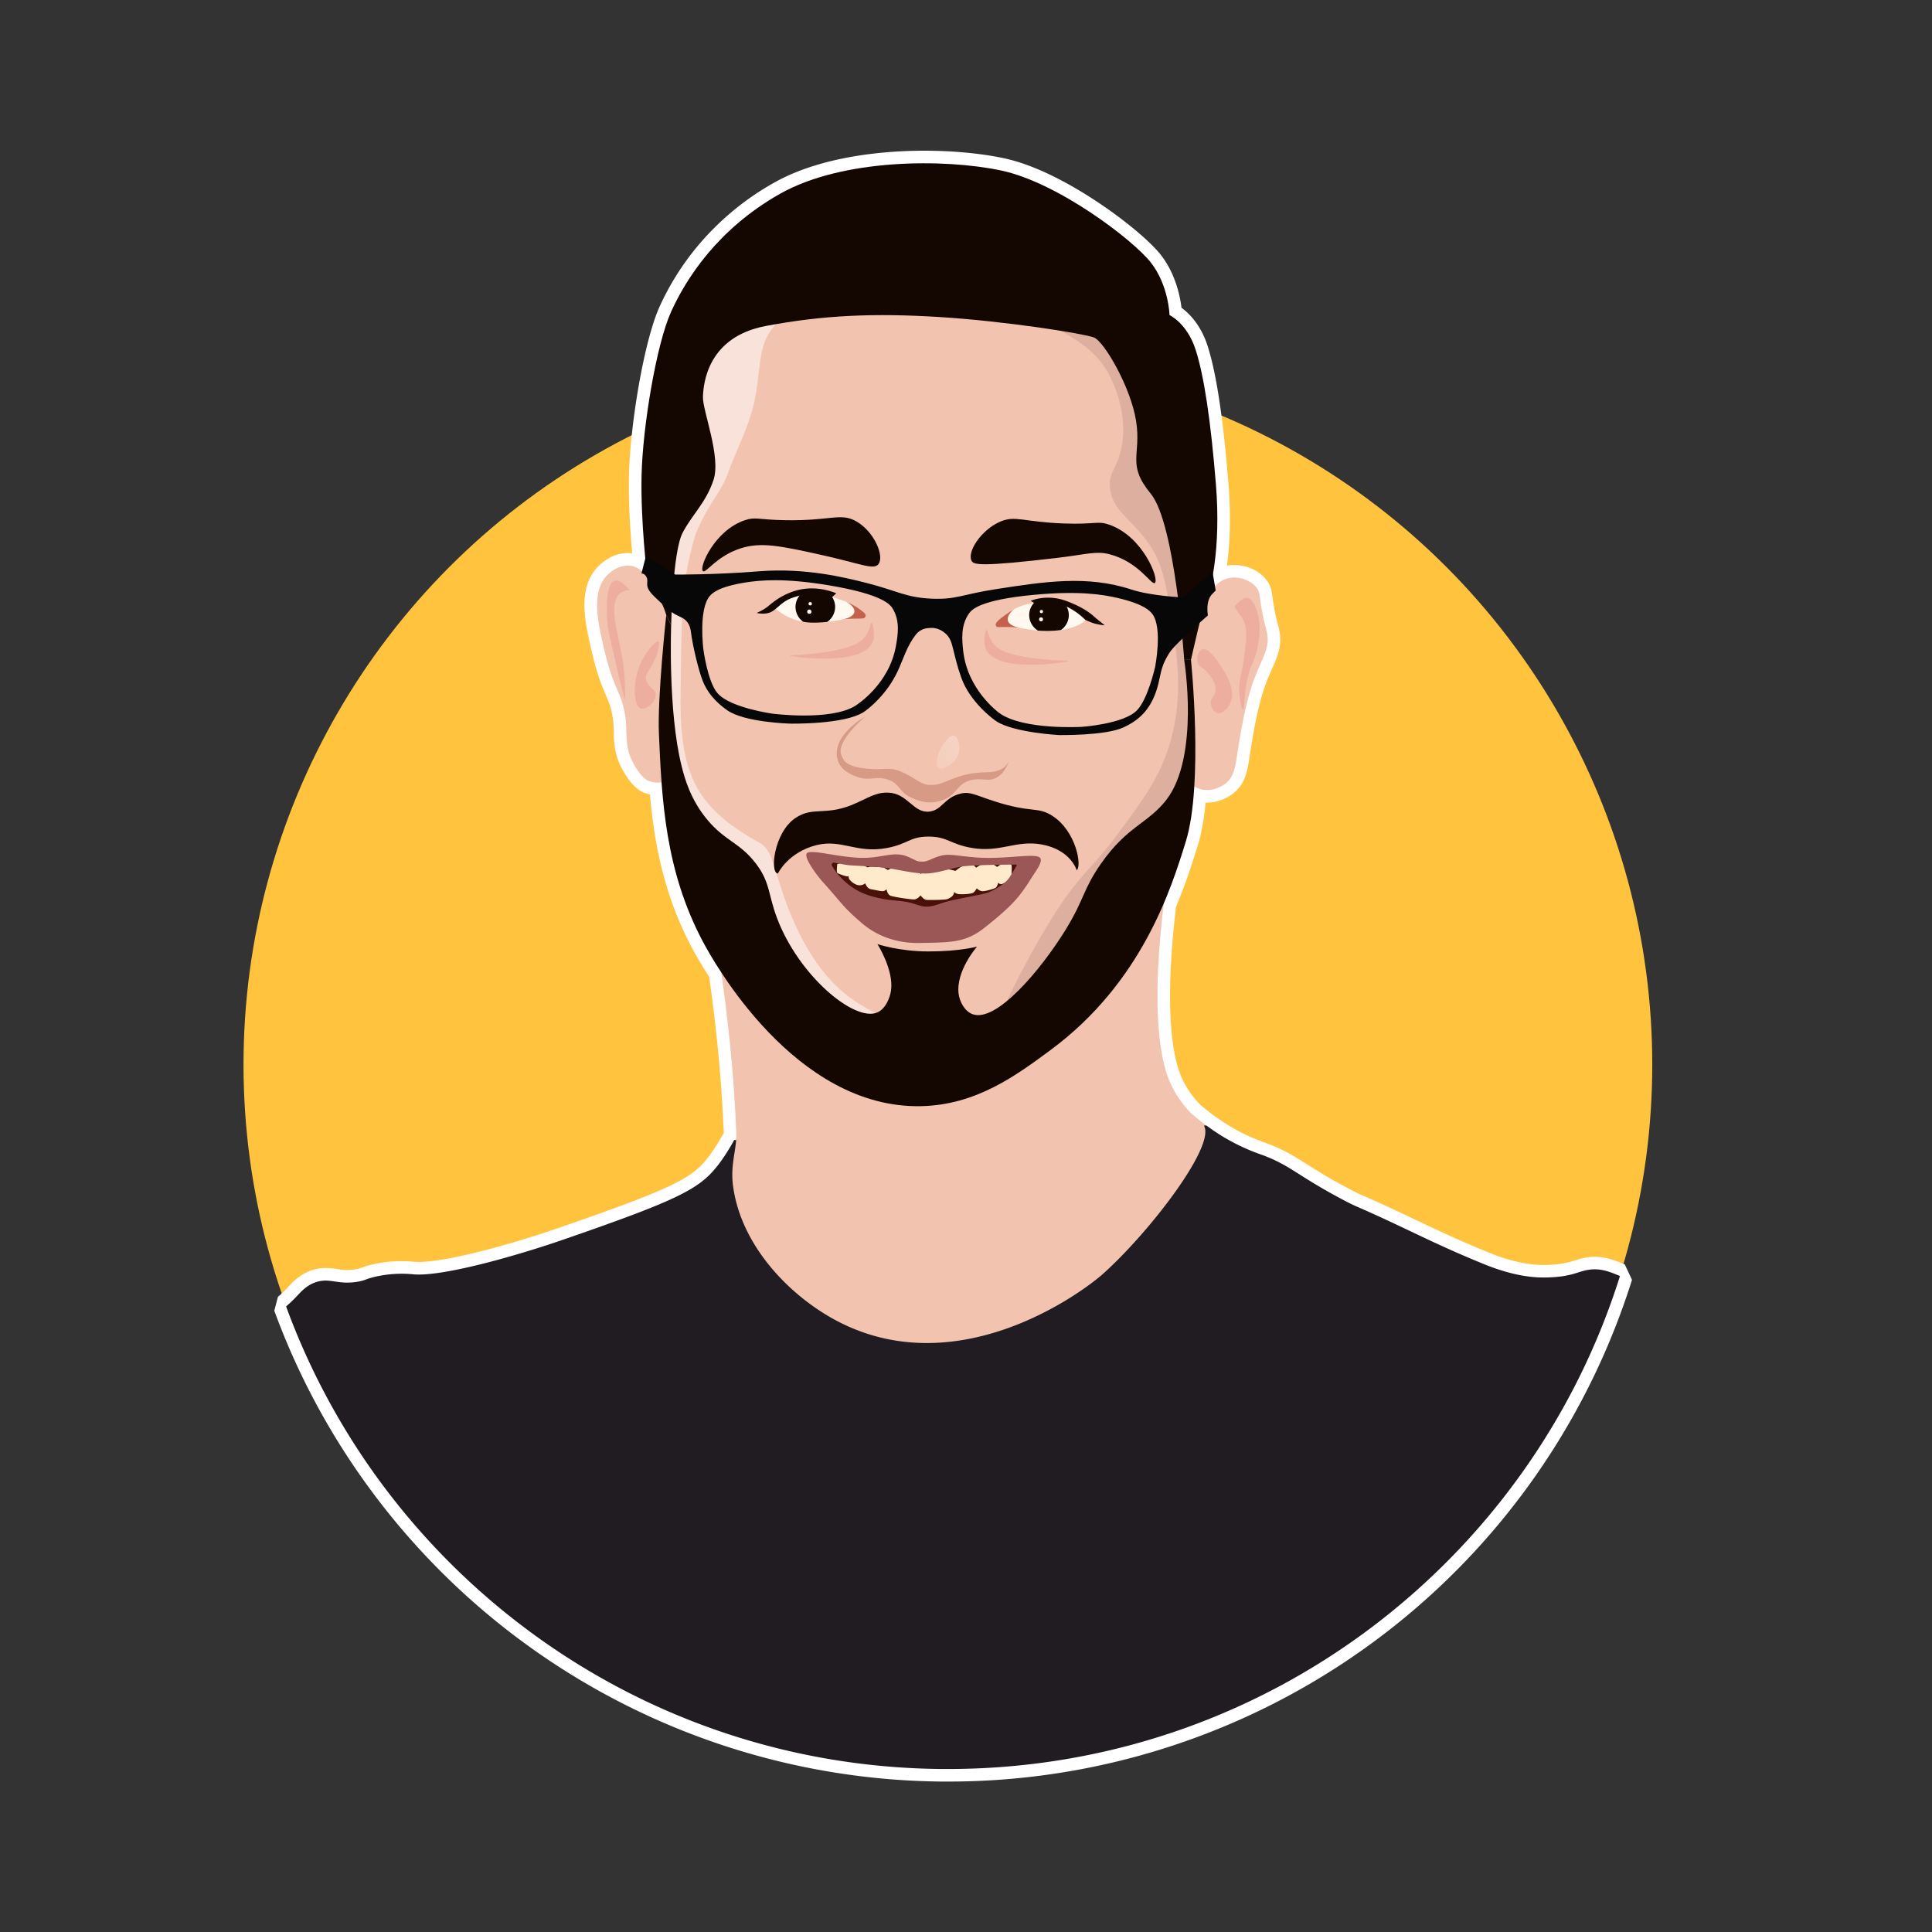 <svg id="Livello_1" data-name="Livello 1" xmlns="http://www.w3.org/2000/svg" xmlns:xlink="http://www.w3.org/1999/xlink" viewBox="0 0 3840 3840"><rect x="0" y="0" width="3840" height="3840" fill="#333333" stroke="none"/><defs><style>.cls-1{fill:#ffc33e;}.cls-2{fill:#fff;}.cls-3{fill:#f2c3af;}.cls-4{fill:#201c21;}.cls-5{fill:#d69a85;}.cls-6{fill:url(#Sfumatura_senza_nome_26);}.cls-7{fill:#edae9f;}.cls-8{fill:#f9e2d9;}.cls-9{fill:#ddaf9f;}.cls-10{fill:#140601;}.cls-11{fill:#491107;}.cls-12{fill:#ffebcc;}.cls-13{fill:#9b5656;}.cls-14{fill:#fff9f0;}.cls-15{fill:#c4614d;}.cls-16{fill:#070707;}</style><linearGradient id="Sfumatura_senza_nome_26" x1="1856.1" y1="1511" x2="1909.81" y2="1479.99" gradientUnits="userSpaceOnUse"><stop offset="0" stop-color="#fff9f0" stop-opacity="0.2"/><stop offset="0.53" stop-color="#fff9f0" stop-opacity="0.26"/><stop offset="1" stop-color="#fff9f0" stop-opacity="0.3"/></linearGradient></defs><title>Tavola disegno 1</title><circle class="cls-1" cx="1884" cy="2116" r="1400"/><path class="cls-2" d="M1874.24,3541A1426.52,1426.52,0,0,1,545.18,2605.15l7.21-27.56a251.41,251.41,0,0,0,19.07-18.16l1.94-2.08c10-10.7,25.09-26.88,50.86-34a84.5,84.5,0,0,1,22.91-3.11,147,147,0,0,1,22.12,2.07,138.26,138.26,0,0,0,20.92,1.95,98.21,98.21,0,0,0,16.64-1.47,52.82,52.82,0,0,0,11.87-3.2,158.76,158.76,0,0,1,20.53-6.18,254.38,254.38,0,0,1,58.6-6.77c11.36,0,20.18.75,24.91,1.16l1.88.15c2.3.18,4.88.27,7.68.27,56.29,0,182.53-34.71,276-66.95,223.88-77.24,264-98.3,294.77-135.53,18.47-22.36,33.82-51.17,34-51.46l1.45-.91c0-.15,0-.3,0-.45-3.83-98.27-13.57-203-29-311.35-17.17-26.55-28.89-47.7-34.5-58.27-27.56-51.89-47.83-106.38-62-166.57-9.79-41.65-16.63-85.88-21.25-137.75a65.64,65.64,0,0,1-16.39-5.55l-1.92-1.07c-13.93-8.62-26-23.23-38.07-46-14.61-27.59-15.15-53-15.58-73.4a191.15,191.15,0,0,0-1.25-21.81c-3.33-23.64-7.77-34-14.51-49.71-7.51-17.51-16.86-39.29-27.56-84.83-13.76-58.58-29.37-125,10.29-168.61,6.1-6.71,28.49-28.64,60.44-28.82h.42a68.1,68.1,0,0,1,8.86.56c-3.83-43-7.59-101.44-6.34-156.2,2.21-97.49,29.36-264.88,61-334.57a530.17,530.17,0,0,1,76.36-121A545.55,545.55,0,0,1,1538,363.42c98.34-55.58,229.58-63.88,299.06-63.88,56.31,0,112.27,5.25,157.56,14.79,67.07,14.12,138.45,55.09,186.52,87,54.19,36,104.75,78.12,125.81,104.93,29.62,37.7,38.65,83,41.39,105.47,14.87,10.85,38.22,33.56,51.76,75.48,17.37,53.74,31,143.48,41.6,274.35,5.66,69.7,2.17,124.55-3,162.71a80,80,0,0,1,14.35-1.28c26.74,0,51.9,12.19,65.64,31.81,7.66,10.93,8.9,20,10.61,32.51.81,5.9,1.81,13.24,3.75,23.67,2.62,14.09,4.86,22.57,6.66,29.38,1.16,4.41,2.17,8.22,3,12.42,6,30.35-3.37,51.49-14.21,76-5.7,12.87-12.16,27.46-18.3,47-13.49,42.88-22,98.5-26.12,125.23l-.62,4.1c-3.84,25.35-7.81,51.57-30.75,70.67a86.33,86.33,0,0,1-53.6,19.52c-1,0-1.9,0-2.84,0-3.36,33.81-8.56,62.22-15.53,84.72-9.71,31.37-22.94,74.07-43.2,122-9.82,80.54-22,224.95,2,313.88,8.17,30.26,23.21,56.34,46,79.69,7.8,6.66,16.75,13.85,26.62,21.4l.84.27a391.11,391.11,0,0,0,39.87,26,378.79,378.79,0,0,0,61.2,27.77l1.91.69c34.32,12.45,55,25.52,81.21,42.08,20,12.61,44.79,28.31,83.79,48.87,16,8.43,20.4,10.36,32.22,15.52,13.3,5.8,35.55,15.51,92,42.28l11.14,5.29c38.12,18.11,81.31,38.64,138.69,62.14,16.44,6.74,60.1,24.62,105.77,26.21,2.48.08,5.05.13,7.64.13a253.44,253.44,0,0,0,32.15-2.05,165.58,165.58,0,0,0,29.48-7,146.37,146.37,0,0,1,23.14-5.87,108.44,108.44,0,0,1,16.48-1.29c22.79,0,40.64,7.32,57.9,14.39l1.75.72,14.38,30.63A1423.53,1423.53,0,0,1,1896,3540.94c-4.23,0-8.42.06-12.61.06Z"/><g id="Avatar"><path class="cls-3" d="M2420,2886l289.07-454.5s-237.92-129.62-340.63-217.76h0c-19.43-19.74-41.43-48.53-53-91.46-38.62-143.06,10.28-411.7,10.28-411.7l-917.27,73.32s45.32,218.79,55,468c.14,3.57.09,7.1-.09,10.63-32.44,62.63-108.91,131.81-108.91,131.81L1465,2942Z"/><path class="cls-4" d="M3157,2523.88c-16.78,2.61-25.53,8.95-52.87,12.95a277,277,0,0,1-44.24,2.15c-49.14-1.7-95.47-20.31-114.38-28.05-63.67-26.08-109.75-48.38-151.07-68-106.31-50.42-89.61-39.52-125.17-58.27-90.51-47.73-105.07-69-161.86-89.56A404.16,404.16,0,0,1,2397.79,2237l-4.95.16c24,39.56-106.69,210.48-200.1,294.33-42.27,37.94-284.33,216.56-522.1,97.61-93.94-47-197.09-148-213.65-271.92-5-37.42,4.17-64.29,6.17-91.3l-4,.12s-16.37,31-36.79,55.69c-36,43.65-84,66.69-305.9,143.24-84.36,29.11-233.77,72.62-293.75,68a237.11,237.11,0,0,0-77.69,4.85c-19.09,4.52-18.4,7.07-34,9.71-38.73,6.57-53.52-7.35-80.12,0-20.46,5.66-32.24,19.57-41.27,29.14a271.63,271.63,0,0,1-21,20c195,533.63,705.5,915.35,1305.69,919.41h4.71l4.36,0c4.14,0,8.28,0,12.41-.06,621.66-5.14,1146.72-415.46,1324-979.81C3199.84,2527.94,3181.64,2520.05,3157,2523.88Z"/><polygon class="cls-3" points="1847.49 537.27 1451.49 600.39 1339.82 787.33 1328.72 1227.8 1328.72 1543.02 1469.94 1907.2 1696.54 2125.7 1974.94 2125.7 2233.91 1832.74 2356.92 1555.96 2367.85 1403.01 2359.08 1195.56 2334.26 834.08 2217.72 602.62 1847.49 537.27"/><path class="cls-5" d="M1720,1424.05s-59.39,48.92-47.75,76.88c4.23,10.17,8.11,21.76,45.73,26.3,40.06,4.85,47.11-4.23,72,6.07,26.86,11.11,39.7,26.11,56.25,26.71,22.25.81,26.9-4.87,58.67-16.19,18.56-6.6,42.09-8.9,56.65-8.9,38.09,0,43.3-22.66,43.3-22.66s-4.29,20.79-22.66,32.37c-17.51,11-30.15-.09-54.22,6.48-26.12,7.12-27,30-54.55,39.17-13,4.36-32,9.67-62.8-5.18-24.67-11.9-21.19-26.32-43.7-34.8-24.85-9.37-36.33,2.58-61.51-5.67-21-6.88-39.8-18.77-42.14-42.69C1658.94,1457.39,1720,1424.05,1720,1424.05Z"/><path class="cls-6" d="M1866,1526.44c-6.82-3.77-5.06-22.39,3.44-37.76,10.34-18.71,20.2-30.53,29.38-25.19,7.91,4.6,12.07,27.71,3,42.18C1895.3,1516,1876.71,1532.38,1866,1526.44Z"/><path class="cls-7" d="M1732.13,1237.84c2.74.15,6.63,19.73,4,32.58-12,57.66-168.51,34.12-166.49,32.59s64.33-.83,116.11-17c8.22-2.57,23.25-7.86,32.15-18.56C1730,1252.84,1729.23,1237.69,1732.13,1237.84Z"/><path class="cls-7" d="M1961,1251.93c-2.73.2-6.22,19.86-3.28,32.66,13.2,57.39,169.17,30.61,167.12,29.12s-64.32.51-116.43-14.58c-8.27-2.4-23.41-7.38-32.53-17.89C1963.43,1266.88,1963.9,1251.72,1961,1251.93Z"/><g id="LeftEar"><path class="cls-3" d="M1317,1195.42c-21.65-29.33-33-71.42-69.6-71.21-23,.13-39.52,17.81-42.08,20.63-30.19,33.23-17.68,89.79-4.45,146.08,20.13,85.66,34.8,82.14,42.49,136.77,3.71,26.37-2.87,54.84,14.16,87,9,17.06,18.34,29.74,29.13,36.42,11.27,5.66,32,7,42.49-2.83,13.45-12.52,5.56-39.25,0-67.58-6.08-31-6.89-62.76-8.5-126.25C1318.19,1258.27,1347.17,1236.34,1317,1195.42Z"/><path class="cls-7" d="M1251.43,1173.17s-17.62-22.94-29.94-18.61c-18.06,6.33-15.53,56.82-14.57,76.07,1.24,24.73,4.89,32.82,21,104.4,9.42,41.72,14.57,56.65,14.57,56.65s.68-30.84-2.43-59.89c-2.74-25.54-5.2-33.86-15.38-85-8.19-41.14-2.06-59.43,7.29-67.17A27.38,27.38,0,0,1,1251.43,1173.17Z"/><path class="cls-7" d="M1308.89,1275.14c-5.2-2.74-28.84,22.25-39.66,53.41-11.1,32-10,74.19,4,79.31,10.3,3.75,29.6-11.68,29.94-25.89.34-13.87-17.6-16.31-19.42-32.38-1.61-14.22,11.7-19,21-46.93C1305.69,1300.12,1313.27,1277.45,1308.89,1275.14Z"/></g><g id="RightEar"><path class="cls-3" d="M2392,1197.72c16.13-25.65,27.53-43.8,49.64-48.56,20.48-4.41,45.26,3.72,56.65,20,6.46,9.22,4.44,15.12,10.25,46.4,4.4,23.69,7.87,32.75,9.71,42.08,7,35.5-13.76,53.13-31.83,110.61-14.06,44.7-22.83,101.87-27,129-3.92,25.56-6.11,45.56-22.66,59.34-13.32,11.1-36.72,18.81-56.65,9.71-3.18-1.45-13.42-6.29-19.42-17.26-9.54-17.44-1.47-37.82,2.7-51.79,5-16.68,3.85-47.27,1.62-108.45-2.58-70.52-11.95-67.41-7-102.51C2364.1,1242.77,2381.82,1213.9,2392,1197.72Z"/><path class="cls-7" d="M2453.5,1205.81s15.22-20.1,26.43-17.26c4.9,1.23,10.41,5.31,16.19,20,10,25.37,8.31,50.68,4.32,73.37-6.44,36.55-15.23,35.16-22.66,74.46-5.78,30.54-4,53.88-7,54s-6.67-18.12-7.55-35.07c-1.3-24.87,4.23-31.79,8.63-62.58,5.63-39.37,10.14-70.83-7-90.1C2459.66,1216.72,2453.5,1205.81,2453.5,1205.81Z"/><path class="cls-7" d="M2380.12,1316.41c-2.88-10,2.09-23.57,9.71-25.89,12.09-3.68,28.82,21.57,35.61,31.83,9.76,14.73,32.63,49.26,19.43,76.07-4.61,9.36-15.19,21-24.82,18.89-8-1.74-13.76-12.53-13.49-21.59.28-9.58,7.15-10.58,9.17-20.5,3.47-17-12.5-34.75-16.19-38.84C2389.29,1325,2382.62,1325.1,2380.12,1316.41Z"/></g><path class="cls-8" d="M1583,600c5.74,11.91-55,34.93-68,96-6.64,31.12-7.51,57.13-13,89-10,58-39.06,109.93-53,150-16,46-37.19,58.27-66,125-27.6,92.28-28.24,149.28-30,300-4.42,176.27,25.77,243.17,160,317,27.82,18.12,26.43,71.47,68,162,73,159,162,165.83,180,189,30.34,39.07-72.71,39.54-75,43-3.89,5.89-102.3-69.39-183-144-141.5-130.84-164.21-319.87-176-418-5-48.21,1.58-306.51,4-403,8.68-345.62-.14-390.86,45-438C1441.26,599.84,1575.85,585.16,1583,600Z"/><path class="cls-9" d="M2084,631c-3.62,27.35,67.15,31.38,113,101,2.39,3.62,48.38,75.64,32,158-8.41,42.28-25.23,46.94-23,78,3.33,46.44,42.89,63,77,112,28.71,41.26,34.81,81.18,47,161,10.3,67.4,21.84,142.94-4,234-19.6,69.07-55.89,116.62-104,182-33.61,45.67-46.14,54.61-82,98-72.12,87.25-153,264-153,264s108.52-35.18,170-88c159.17-136.73,193.9-328.42,197-347,7-42,6.66-121,6-279-.15-35.78-.35-77.44-2-131-5.6-182.32-9.06-275.61-41-380-25.26-82.56-55-179.67-127-198C2143.35,584.13,2087.13,607.39,2084,631Z"/><g id="Hair"><path class="cls-10" d="M1334,1242s-6.71,172.44,21,281.63c5.34,21,16.58,65.24,51.79,106.83s64,44.52,95.5,85.78c28.73,37.67,24,60.53,42.08,108.45,43,114.21,153.48,206.83,199.09,187.75,16.73-7,25.47-29.34,27.52-43.7,5.82-40.83-27-92.26-27-92.26s43,14.59,101.43,14.57c63.41,0,96.58-9.71,96.58-9.71s-42.45,48.31-36.69,93.88c1.89,15,11.58,34.47,27.51,40.46,47.26,17.77,136.09-88.31,184.52-166.71,38.94-63,34.07-79.56,71.22-132.73,52-74.42,93.19-79.53,129.49-126.25,66.93-86.14,35.61-278.39,35.61-278.39h13.48s25.28,246.25-10.25,360.94c-28.82,93-86.64,279.73-268.68,414.36-68.76,50.85-147.77,109.28-257.36,111.68-252,5.53-414.52-290.7-433.78-327-75.5-142.17-81.71-283.21-87.4-412.74-3.23-73.41,14.57-236.31,14.57-236.31S1331.38,1237.29,1334,1242Z"/><path class="cls-10" d="M1844.91,1662.79c-37.29.22-39.44,14.62-82,22.66-60.6,11.44-90-18.12-139.85-5.78-56.69,14-77,56.5-77,56.5-16.22-.86-8.18-80.87,34.53-110.07,36.82-25.17,61.79-1.65,124.09-31.29,29-13.78,40.75-20,60.43-19.42,38.87,1.11,49.79,40.72,81.47,37.76,25.68-2.39,29.08-27.13,62-35.61,19.52-5,30.35,3,68,15.11,75,24.16,85.4,9.63,115.45,29.14,47,30.51,58.74,99.49,48,107.9,0,0-11.42-40.6-69.6-51.25-50.57-9.27-81.69,16.43-138.12,7C1888.32,1678.1,1883.37,1662.56,1844.91,1662.79Z"/><path class="cls-10" d="M1745.91,1121.37c12.27-15.47-7.74-64.25-43.7-85-31.32-18.05-50.53-.86-141.63-2.43-53.95-.93-58.84-7.15-80.12,0-60.29,20.27-91.58,93.93-83.36,101.16,5.93,5.22,26.21-29.53,75.27-45.32,40.25-13,80.53-4.5,159.43,13C1710.41,1120.15,1736.23,1133.57,1745.91,1121.37Z"/><path class="cls-10" d="M1931.23,1114.9c-9.71-17.56,18.34-61,55.85-77.69,30.74-13.67,46.21.25,127.05,3.23,63.95,2.36,66.83-5.89,90.65,2.43,67.06,23.44,99.61,108.27,90.64,115.73-6.8,5.65-31-41.41-89.84-56.92-26.76-7.06-45.74.12-101.16,6.75C1947.45,1127.19,1935.37,1122.36,1931.23,1114.9Z"/><path class="cls-10" d="M1334,1242s3.23-145.67,22.66-182.9,46.13-59.08,61.5-105.21-21.85-137.58-21-165.09,9.71-119,124.63-140.82,216.89-25.9,346.38-17.81S2151.36,662.51,2174,670.6c19.95,7.12,73.65,98.73,84.17,166.71s-19.42,85,29.13,144.06,66.37,330.19,66.37,330.19h13.48s23.7-107.19,31.84-124.63c7.41-15.92,28-97.12,17.8-223.37s-23.47-216.08-40.46-268.68-51.8-68.6-51.8-68.6-1.62-59.27-37.23-104.59-185.05-159.16-297.82-182.9-315.08-23.74-439.17,46.4S1363.65,554.06,1334,619.34s-56.65,229.84-58.81,324.8,11.33,202.49,11.33,202.49,28.86,44.34,37.77,75.91Z"/></g><g id="Mouth"><polygon class="cls-11" points="1631.26 1703.79 1738.08 1714.86 1820.09 1729.02 1866.49 1716.41 1936.49 1710.58 2038.06 1710.58 2015.4 1756.26 1905.34 1814.13 1813.89 1833.55 1689.26 1788.79 1647.98 1745.34 1631.26 1703.79"/><path class="cls-12" d="M1664.17,1717.42s-2,15.58,0,17.53,18,7.15,20.1,7,2.29-1.35,2.29-1.35-.14,4.65,1.62,7.15,9.44,10.18,17.67,11.6a17.66,17.66,0,0,0,13.89-3.65s3.71,10.46,10.93,11.6,19.28,4.19,23.87,4,7.55-4,7.55-4,1.35,10.46,7.83,13,42.15,8,48.15,7.29,11.73-8,11.73-8,5.68,8.23,11.17,8.9,36.35.14,41.1-1.28,10.42-4.86,12.34-8.3a18.2,18.2,0,0,0,2.23-6.07s2.56,3.51,9.24,4.32,23.53-.27,27.78-2.5,7.69-9.1,7.69-9.1,4.86,5.11,10.62,5.77,23.17-4.71,26.51-6.48,5.76-10.62,5.76-10.62a6.61,6.61,0,0,0,6.34,3c4.18-.61,16.66-8.1,18.75-11.74,1.55-2.69,1.62-16.77,1.55-23.9a4.52,4.52,0,0,0-4.22-4.47c-4.9-.31-12.7-.63-15.27.32-3.84,1.41-9.84,5.8-9.84,5.8s-3.92-4.39-9.18-5.26-15.71-1.69-20.63.13-11.6,6.48-11.6,6.48-5.94-6.55-8.23-6.61-.94-.07-2.29-.07-11.33,1.28-16.86,3.71-13.63,9.44-13.63,9.44-11.6-3.44-16.18-3.1-39.39,1.55-44.11,4-8.9,5.13-8.9,5.13-5.06-7.42-9.85-8.09-40.46-5-46.53-3.37-8.9,3.64-8.9,3.64-7.09-4.72-8.77-5-25.16-2.43-28.06-1.22-4.45.54-4.45.54-5.87-3.77-9.71-4.45-40.46-4.32-40.46-4.32Z"/><path class="cls-13" d="M2064.77,1703.25c-11.62-5-39.55-.14-83.36,1.62-58.34,2.35-88-9.87-109.66-4.45-18.38,4.61-26.79,11.94-37.65,12.14-11.37.21-10.92-1.41-28.71-9.31-30.09-13.35-53.06,4.06-99.14,1.62-44-2.32-84.57-14.56-100-10.52-14.24,3.75,17,45.21,29.54,59.08,37.54,41.64,39.57,49.45,77.7,81.74,51.16,43.34,108.34,39.11,122.6,38.89,57.94-.9,85.38-1.66,122.44-31.42,49.72-39.94,66.13-56.59,90.81-96.49C2058.09,1732.08,2077,1708.5,2064.77,1703.25Zm-57.46,39.39c-9.44,15-31,25.63-40.47,30.21s-58.29,12.5-79.85,17.81c-18.8,4.63-31,11.57-46.4,11.33-13.31-.21-22.93-7.29-44.24-10.25s-34.26-1.89-65.28-10.79c-44.18-12.68-68.58-44.72-77.43-60.16a4.16,4.16,0,0,1,4.41-6.15c8.33,1.62,20.72,3.95,27.16,4.8,10.25,1.35,55.57,2.43,78.77,5.94s51.26,10.52,74.46,10.79,51-10.52,74.45-14c21-3.14,91.74-3.69,106.34-3.77a1.51,1.51,0,0,1,1.31,2.28C2017.78,1725.35,2011.38,1736.18,2007.31,1742.64Z"/></g><g id="RightEye"><path class="cls-14" d="M2157.84,1232.65s-29.54-31.76-66.37-35.2-66.76,6.07-82.14,17.6-2.83,27.72-2.83,27.72,37,11.24,73.26,11.33C2139,1254.24,2157.84,1232.65,2157.84,1232.65Z"/><path class="cls-10" d="M2177.26,1227.8c-4.86-4.25-19.83-19.43-58.67-33.59s-70,0-70,0l6.61,4a35.92,35.92,0,0,0-9.58,24.32,36.68,36.68,0,0,0,17.25,30.79c5.56.47,11.24.75,16.9.77a202.1,202.1,0,0,0,29-1.91,36.51,36.51,0,0,0,15.59-29.65,37.26,37.26,0,0,0-4.25-16.88,136.81,136.81,0,0,1,37.5,26.79c4,1.49,11.76,5.27,19.28,7.24a111.91,111.91,0,0,0,18.86,3.11S2182.12,1232,2177.26,1227.8Z"/><path class="cls-15" d="M2014.68,1211.48a239.5,239.5,0,0,0-22.75,15.37c-4.83,3.71-15.56,11.73-12.41,17,2.29,3.81,3.85,2.18,22.16,2.33,16.22.14,25.38,1.7,25.38,1.7s-19.89-3-23.53-13.47C1999.72,1223.4,2014.68,1211.48,2014.68,1211.48Z"/><circle class="cls-14" cx="2069.15" cy="1230.97" r="3.98"/><circle class="cls-14" cx="2069.89" cy="1215.52" r="3.24"/></g><g id="LeftEye"><path class="cls-14" d="M1541.7,1210.13s35.33-37.77,84.16-29.68c27.12,4.5,49.67,12.41,65.23,19.8,12.45,5.91,15.58,11.49,17.86,14.73,2,2.85-.92,7-13.82,11-20.1,6.21-52.63,12-80.06,11.65C1570,1237.1,1541.7,1210.13,1541.7,1210.13Z"/><path class="cls-10" d="M1662.15,1179.32s-38.61-18.06-81.07-5.21c-30.75,9.31-47.48,25.5-56.11,32.24s-21,11.87-21,11.87,17,4.76,30.21-2.7c9-5.08,16.37-14.67,29.14-22.12,6.94-4.05,16.85-7.18,25.81-9.5a35.74,35.74,0,0,0-8,22.45,36.5,36.5,0,0,0,15.41,29.53,114.44,114.44,0,0,0,18.58,1.76,243.77,243.77,0,0,0,29.1-1.56,36.54,36.54,0,0,0,15.68-29.73,35.59,35.59,0,0,0-6-19.73Z"/><path class="cls-15" d="M1683,1196.65a103.82,103.82,0,0,1,24.66,13.62c4.83,3.71,15.56,10.11,12.41,15.38-2.29,3.81-2.23,3.8-20.54,3.95-16.22.13-25.38,1.7-25.38,1.7s19.88-3,23.53-13.48C1701.53,1206.82,1683,1196.65,1683,1196.65Z"/><circle class="cls-14" cx="1610.34" cy="1200.02" r="3.37"/><circle class="cls-14" cx="1608.6" cy="1215.76" r="4.28"/></g><g id="Glasses"><path class="cls-16" d="M2416.32,1173.61l-6.39-37.26-58.67,51.12s-63.34-2.88-102.24-15.65c-88.32-29-172.47-15.91-271.39-.54-65.81,10.23-77.45,20.8-126,18.61-51.9-2.33-68-15.74-131.24-31.69-39.91-10.06-119.67-30.16-212.43-22.66-86.06,7-165.91,6.47-165.91,6.47l-58.24-36.87-8.9,34.8s6.34-.93,10.22,7.33c2.82,6,.67,9.85,1.35,16.46,1,9.77,9.31,17.7,25.9,33.18,13.78,12.86,20.68,19.3,30.08,24.41,10.45,5.69,17.35,7,23.46,15,5.86,7.61,6.83,15.87,7.29,19.43,3.84,30,15.58,77.5,23.47,97.52,12.89,32.75,38.79,51.28,48.56,58.27,34,24.31,124.63,26.7,124.63,26.7s108.16,2.28,146.88-23.06c11.21-7.34,46.13-35.61,67.17-80.53,11.87-25.32,18.12-49.53,36-72.83,11.3-14.72,26.8-13.46,30.75-13.76,5-.38,17.45.84,28.73,11.19,9.08,8.34,11.57,17.43,14,26.71,5.87,22.13,8,35.18,17.4,61.38,16.94,47.48,62.24,81.44,69.46,86.18C2015,1456.29,2105,1461,2105,1461s92.27,1.56,128.41-15.38c25.9-12.14,53.12-31.41,66.9-79,6.48-22.4,6.07-39.67,20.64-63.53,3.88-6.36,5.3-10.83,29.54-34,12.26-11.72,29.2-27.49,50.17-45.73-3.14-24.32,2.45-36.38,8.91-42.89ZM1780.71,1284c-13.61,76.43-77.75,117-80.93,119-50.11,30.63-165.1,15.37-165.1,15.37s-83.44-11.59-108.44-40.46c-20.19-23.32-28.33-88.21-28.33-88.21s-9.89-78.94,12.95-105.21c5.11-5.88,17.84-18.29,70.41-26.71,30.69-4.91,78.76-9.07,166.71,5.67,106.68,17.88,121.46,38.33,126.25,46.13C1789.53,1234.49,1784.43,1263.13,1780.71,1284Zm515,42.3s-14.45,64.13-36.29,85.92c-27,27-109.48,32.47-109.48,32.47s-115.78,6.86-163.54-27.33c-3-2.18-64.05-47.32-72.07-124.53-2.19-21.13-5.19-50.06,11.87-73.79,5.35-7.43,21.58-26.76,129.27-36.83,88.79-8.31,136.43-.67,166.69,6.46,51.81,12.22,63.61,25.52,68.28,31.76C2311.33,1248.33,2295.73,1326.34,2295.73,1326.34Z"/></g></g></svg>